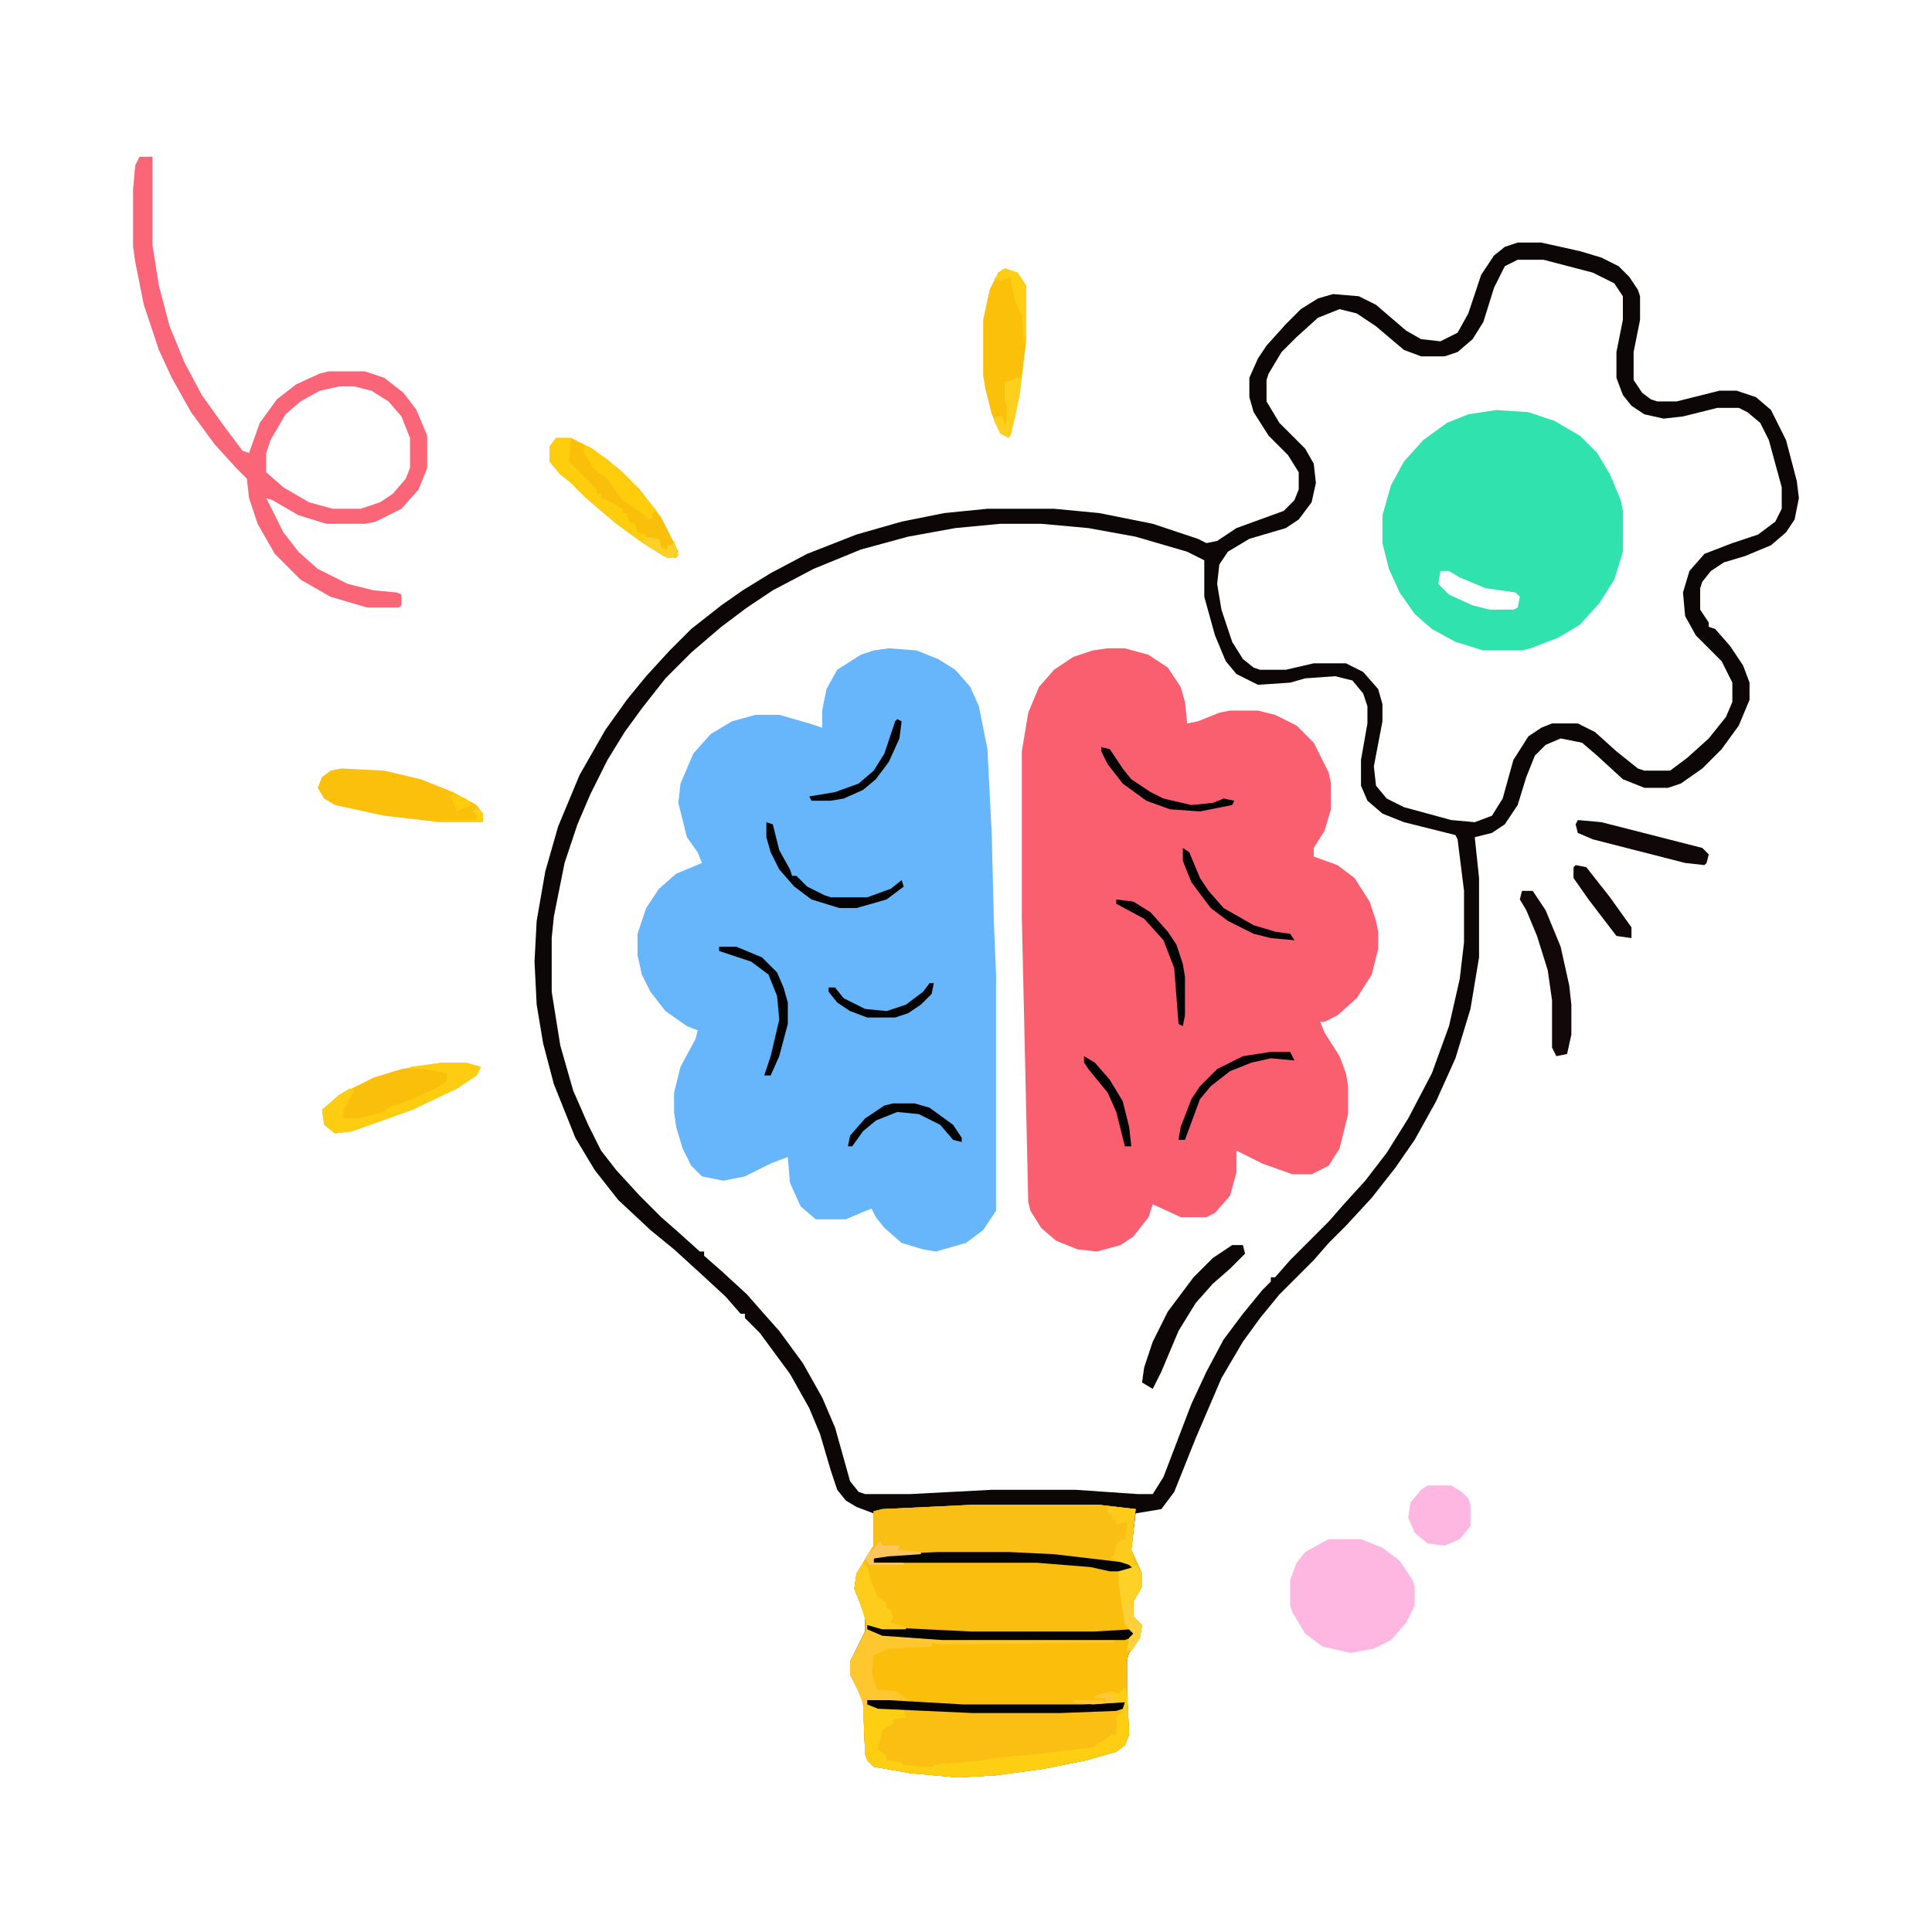 <?xml version="1.0" encoding="UTF-8"?>
<svg version="1.1" viewBox="0 0 900 900" width="225" height="225" xmlns="http://www.w3.org/2000/svg">
<path transform="translate(414,302)" d="m0 0 13 1 10 4 8 5 7 8 4 9 4 20 2 40 1 41 1 24v110l-6 9-8 6-14 4-6-1-10-3-8-7-4-5-2-4-5 2-7 3h-14l-7-6-5-11-1-12-8 3-12 6-10 2-10-2-5-5-4-8-3-10-1-7v-9l3-12 7-13 1-4-5-2-10-7-7-9-4-8-2-9v-10l4-12 6-9 8-7 12-5-2-5-5-7-4-16 1-9 6-14 8-9 10-6 11-3h11l14 4 6 2v-8l2-10 5-9 11-7 6-2z" fill="#67B6FC"/>
<path transform="translate(516,302)" d="m0 0h8l11 3 9 6 6 9 2 7 1 10 5-1 10-4 5-1h13l8 2 10 5 8 8 7 14 1 5v12l-3 10-5 8v4l11 4 8 6 7 11 3 9 1 5v8l-3 12-7 11-9 8-6 3h-2l2 5 7 11 3 8 1 6v13l-4 16-5 8-8 4h-9l-14-5-12-6v10l-3 11-7 8-4 2h-12l-13-6-2 6-7 9-6 4-11 3-9-1-10-4-7-6-5-8-1-4-3-133v-77l3-18 5-12 7-8 9-6 9-3z" fill="#FA5F70"/>
<path transform="translate(707,113)" d="m0 0h11l18 4 10 3 8 4 5 5 4 6 1 3v11l-3 15v13l4 6 4 3 3 1h9l20-5h8l9 3 7 6 7 14 5 19 1 8-2 10-4 6-7 6-12 5-10 3-6 4-4 5-1 3v10l4 6v2l3 1 7 8 6 9 3 8v8l-5 12-8 11-9 9-10 7-6 2h-11l-10-4-12-11-7-6-10-2-7 3-5 5-4 10-4 13-6 9-6 4-8 2 2 19v37l-4 24-7 23-9 20-10 18-9 13-11 14-12 13-8 8-7 8-16 16-9 11-8 11-10 17-12 28-10 25-6 8-12 2-2 17 4 9 1 2v6l-4 7v7l4 4-1 6-5 7-1 3v15l1 20-2 5-4 3-14 4-20 4-22 3-18 1-22-2-17-3-3-3-1-3-1-25-6-12v-6l7-14v-7l-5-13 1-7 8-13v-15l-8-3-5-3-4-5-3-9-5-17-5-12-9-16-14-19-7-7v-2h-2l-7-8-13-12-11-10-11-9-15-14-11-14-9-15-10-25-5-19-3-18-1-20 1-19 4-23 6-21 10-24 12-21 10-14 9-11 11-12 10-10 14-11 10-7 13-8 17-9 23-9 21-6 20-4 20-2h31l21 2 25 5 21 7 4 2 5-1 9-6 22-8 5-5 2-5v-8l-5-8-9-9-7-11-2-7v-9l4-9 4-6 9-10 7-7 8-5 7-2 12 1 8 4 14 12 7 4 9 1 8-4 5-9 6-18 6-9 5-4zm0 8-6 3-5 10-5 16-5 8-7 6-6 2h-11l-8-3-13-11-9-6-8-2-10 4-10 9-7 7-6 10-1 3v10l6 10 12 12 4 7 1 9-2 9-6 8-6 4-17 5-10 6-4 6-1 9 2 12 5 15 5 8 5 4 3 1h12l13-3h15l8 4 7 8 2 7v8l-4 21 1 9 5 6 8 4 22 6 11 1 8-3 5-8 5-18 7-11 6-4 5-2h12l8 4 10 9 10 8 3 1h12l8-6 10-9 8-10 3-7v-9l-5-10-12-12-5-9-1-11 3-10 7-8 13-5 12-4 8-6 3-6v-10l-6-22-4-8-6-5-4-2h-10l-16 4-9 1-9-2-6-4-4-5-3-8v-12l3-15v-11l-4-6-10-5-23-6zm-241 123-21 2-22 4-22 6-22 9-19 10-12 8-12 9-14 12-12 12-11 14-8 11-8 13-8 16-6 14-6 18-5 25-1 10v25l4 25 6 21 7 16 6 12 7 9 11 12 10 10 8 7 10 9h2v2l8 7 12 11 7 8 8 9 11 15 9 16 6 14 7 25 4 5 3 1h21l38-2h39l29 2h7l5-8 13-34 7-15 8-15 9-12 9-11 4-4v-2h2l7-8 18-18 7-8 10-11 10-13 10-16 11-21 8-22 5-22 2-17v-24l-3-24-1-2-24-6-10-4-7-6-3-7v-12l3-17v-8l-2-6-5-6-8-2-14 1-7 2-15 1-10-5-5-6-5-12-5-18v-17l-8-4-24-7-22-4-22-2z" fill="#0D0607"/>
<path transform="translate(453,701)" d="m0 0h59l17 2-2 19 4 9 1 2v6l-4 7v7l4 4-1 6-5 7-1 3v15l1 20-2 5-4 3-14 4-20 4-22 3-18 1-22-2-17-3-3-3-1-3-1-25-6-12v-6l7-14v-7l-5-13 1-7 8-13v-16l4-1z" fill="#FABE0B"/>
<path transform="translate(697,191)" d="m0 0 15 1 12 4 12 7 8 8 6 10 5 12 1 5v19l-4 13-7 11-9 10-10 6-13 5-4 1h-18l-13-4-11-6-8-7-7-10-5-11-3-12v-13l4-14 6-11 9-10 11-8 10-4zm-26 75-1 6 5 5 11 5 8 2h11l2-1 1-5-2-2-14-2-12-5-5-3z" fill="#30E2AE"/>
<path transform="translate(453,701)" d="m0 0h59l17 2-2 19 4 9 1 2v6l-4 7v7l4 4-1 6-4 6h-2l1-6 2-2-5-1-13 1h-58l-41-2-7-2-4-12-2-5 1-7 8-13v-16l4-1z" fill="#FABE0F"/>
<path transform="translate(404,759)" d="m0 0 7 2 28 2 80 1v1l-82 1-3-1v2l-20 1-7 3-1 8 2 7 1 1 9 1 2 2 4 2-1 1h-9l-10-1 1 2 4 1 44 2h41l26-1 3-1 1-2-15 1-9-1v-1h13l2 1v-2h-5v-1l8-2 3 1 3-3 1 2 1 20-2 5-4 3-14 4-20 4-22 3-18 1-22-2-17-3-3-3-1-3-1-25-6-12v-6z" fill="#FABF12"/>
<path transform="translate(65,73)" d="m0 0h6v41l3 19 5 19 7 17 8 15 10 14 9 12 3 1 5-14 8-11 9-7 11-5 4-1h17l9 3 9 7 6 8 5 12v15l-4 10-8 9-12 6-5 1h-18l-13-4-12-7-3-1 8 16 7 9 9 8 14 7 12 3 11 1 2 1v5l-1 1h-15l-17-5-14-8-12-12-8-14-4-12-1-9-5-5-10-11-11-15-9-16-6-13-7-21-4-20-1-7v-27l1-11zm93 107-9 2-9 5-7 6-7 12-2 6v9l8 7 12 7 11 3h13l9-3 6-4 6-7 2-5v-14l-4-10-6-7-8-5-8-2z" fill="#FA6577"/>
<path transform="translate(453,701)" d="m0 0h59l17 2-2 19 4 9 1 2v6l-4 7v7l4 4-1 6-4 6h-2l1-6 2-2-4-4-3-20v-4-1l6-1-2-2-34-4-21-1h-33l-23 1-7 1v2h14v1h-16l-2-3 4-6v-16l4-1z" fill="#FABF15"/>
<path transform="translate(619,717)" d="m0 0h15l10 4 8 6 6 9 1 3v9l-4 8-7 8-8 4-11 2-13-3-8-6-6-10-1-3v-12l3-8 4-5 9-5z" fill="#FEB7E1"/>
<path transform="translate(404,759)" d="m0 0 7 2 28 2 80 1v1l-82 1-3-1v2l-20 1-7 3-1 8 2 7 1 1 9 1 2 2 4 2-1 1h-9l-10-1 1 2 16 2 1 4-6 1v2l-5 3-2 9 4 3v2l7 1v1l9 1h6v-1l23-2 5-1 21-2 25-3 9-6h2v-8l3-3 1-4-15 1-9-1v-1h13l2 1v-2h-5v-1l8-2 3 1 3-3 1 2 1 20-2 5-4 3-14 4-20 4-22 3-18 1-22-2-17-3-3-3-1-3-1-25-6-12v-6z" fill="#FECE12"/>
<path transform="translate(159,358)" d="m0 0 20 1 17 4 15 6 11 6 3 4v4h-20l-26-3-23-5-5-3-3-5 2-5 4-3z" fill="#FAC00C"/>
<path transform="translate(259,204)" d="m0 0h7l10 5 13 10 9 9 10 13 8 16-1 3-6-1-11-7-12-9-13-11-7-7-5-4-5-6v-7z" fill="#FABF0A"/>
<path transform="translate(468,125)" d="m0 0 6 2 4 6v26l-3 25-4 18-1 2-4-2-4-9-3-12-1-6v-26l3-14 4-8z" fill="#FAC00A"/>
<path transform="translate(206,495)" d="m0 0h11l7 2-2 4-9 6-21 10-28 10-8 1-5-4-1-7 8-7 16-8 13-4z" fill="#FABF0B"/>
<path transform="translate(665,692)" d="m0 0h11l5 3 3 3 1 3v10l-5 6-7 3-8-1-6-5-3-7 1-7 5-6z" fill="#FEB7E1"/>
<path transform="translate(574,580)" d="m0 0h5l1 4-7 7-8 7-8 9-8 13-8 19-4 8-5-3 1-7 4-12 7-14 12-16 9-9z" fill="#0D0607"/>
<path transform="translate(709,415)" d="m0 0h5l6 9 7 17 4 18 1 9v14l-2 9-5 1-2-4v-22l-2-14-5-16-5-12-3-5z" fill="#120809"/>
<path transform="translate(404,759)" d="m0 0 7 2 28 2 80 1v1l-82 1-3-1v2l-20 1-7 3-1 8 2 7 1 1 9 1 2 2 4 2-1 1h-9l-10-1 1 2 4 2h-6l-4-10-3-6v-6z" fill="#FEC72F"/>
<path transform="translate(206,495)" d="m0 0h11l7 2-2 4-9 6-21 10-28 10-8 1-5-4-1-7 8-7 5-3 2 1-5 9v4h7l12-3 2-2 11-4 11-5 5-3v-4l-10-2h-7v-1z" fill="#FECD12"/>
<path transform="translate(735,382)" d="m0 0 11 1 47 12 3 3-1 4-1 1-9-1-43-11-7-3-1-4z" fill="#100708"/>
<path transform="translate(259,204)" d="m0 0h7l-1 11 13 13v2h2v2l5 2 5 3v2h2l1 4 3 1 1 4 4 1v2h6l1 4 3 1v-2h2l1-2 2 7-5 1-10-6-14-10-14-12-7-7-5-4-5-6v-7z" fill="#FECD0E"/>
<path transform="translate(437,723)" d="m0 0h33l21 1 34 4 3 3-1 1h-10l-9-2-25-2h-76v-2l7-2z" fill="#040303"/>
<path transform="translate(404,757)" d="m0 0 7 1 41 2h58l17-1 2 3-5 2h-85l-28-2-7-3z" fill="#040303"/>
<path transform="translate(404,792)" d="m0 0h10l35 2h55l20-1-1 3-3 1-26 1h-41l-44-2-5-2z" fill="#040303"/>
<path transform="translate(734,403)" d="m0 0 5 1 11 14 10 14v5l-7-1-13-17-7-10v-5z" fill="#0F0708"/>
<path transform="translate(272,207)" d="m0 0 11 7 12 11 11 13-2 1v3h-2l-3-3-9-6-7-10-6-4-5-8z" fill="#FFCD0B"/>
<path transform="translate(357,383)" d="m0 0 3 1 3 12 5 9 1 3h2l5 5 8 4 3 1h17l11-4 5-4 1 3-8 6-14 4h-8l-13-4-8-6-7-8-4-8-2-7z" fill="#040303"/>
<path transform="translate(402,728)" d="m0 0 2 2 2 7 3 7 4 3v2l2 1 1 3-1 3 7 2v1h-11l-7-2-4-12-2-5 1-7z" fill="#FECD1C"/>
<path transform="translate(335,441)" d="m0 0h8l12 5 7 7 3 7 2 7v10l-4 15-4 9h-3l3-9 4-17-1-11-4-10-8-6-15-5z" fill="#040303"/>
<path transform="translate(520,419)" d="m0 0 8 1 8 5 8 9 4 6 3 9 1 6v18l-1 5-2-1-2-26-5-13-9-10-13-7z" fill="#040303"/>
<path transform="translate(513,348)" d="m0 0 4 1 6 9 4 5 9 6 6 3 13 3 10-1 5-2 5 1-1 2-15 3-14-1-11-4-11-8-7-9-3-6z" fill="#040303"/>
<path transform="translate(529,729)" d="m0 0 3 4v6l-4 7v7l4 4-1 6-4 6h-2l1-6 2-2-4-4-3-20v-4-1l7-2z" fill="#FED127"/>
<path transform="translate(592,490)" d="m0 0h9l2 4-11-1-9 2-10 4-9 7-5 6-7 19h-3l1-6 5-13 4-6 8-8 12-6z" fill="#040303"/>
<path transform="translate(551,395)" d="m0 0 3 2 5 12 4 6 7 8 14 8 10 3 7 1 2 3-11-1-8-2-12-6-8-6-9-12-4-10z" fill="#040303"/>
<path transform="translate(416,514)" d="m0 0h10l7 2 11 8 4 6v2l-4-1-6-7-10-5-10-1-10 4-6 5-5 7h-2l1-5 7-8 9-6z" fill="#040303"/>
<path transform="translate(516,702)" d="m0 0 13 1-2 19 2 8-9-3-3-2h2l1-5 1-2 3-1 1-8-5 1v-2h-2v-2l-2-1z" fill="#FECB1C"/>
<path transform="translate(418,335)" d="m0 0 2 1-1 8-5 11-6 8-6 5-9 4-6 1h-9l-1-2 12-2 11-4 7-6 5-8 5-15z" fill="#040303"/>
<path transform="translate(433,458)" d="m0 0h2l-1 5-5 5-6 4-6 2h-13l-8-3-6-4-4-5v-2h3l4 5 10 5 10 1 9-3 8-6z" fill="#040303"/>
<path transform="translate(505,492)" d="m0 0 5 3 7 8 6 10 3 12 1 9h-3l-4-16-4-9-9-11-2-3z" fill="#040303"/>
<path transform="translate(474,176)" d="m0 0h2l-3 18-3 10-4-2-3-6 1-2h3l1 4 1-2v-7l-1-2v-6-3z" fill="#FED01D"/>
<path transform="translate(468,125)" d="m0 0 6 2 4 6v26h-1l-1-12-3-6-2-9v-3l-5 2-3-1z" fill="#FECE12"/>
<path transform="translate(410,718)" d="m0 0 1 2h8l-1 2 11 1v1l-15 1-7 1v2h14v1h-16l-2-3z" fill="#FDC65C"/>
<path transform="translate(523,747)" d="m0 0h4l1 6 4 4-1 6-4 6h-2l1-6 2-2-4-4z" fill="#FED13B"/>
<path transform="translate(300,250)" d="m0 0 7 1 1 4 3 1v-2h2l1-2 2 7-5 1-10-6-2-3z" fill="#FED028"/>
<path transform="translate(519,789)" d="m0 0m-2-1 2 3 3 2-13 1-9-1v-1h13l2 1v-2h-5v-1z" fill="#FEC934"/>
<path transform="translate(222,376)" d="m0 0 3 3v4h-20v-1h17v-3l-2-1z" fill="#FECF18"/>
<path transform="translate(211,370)" d="m0 0 6 2 3 3-7 3-3-7z" fill="#FFCD0B"/>
</svg>
